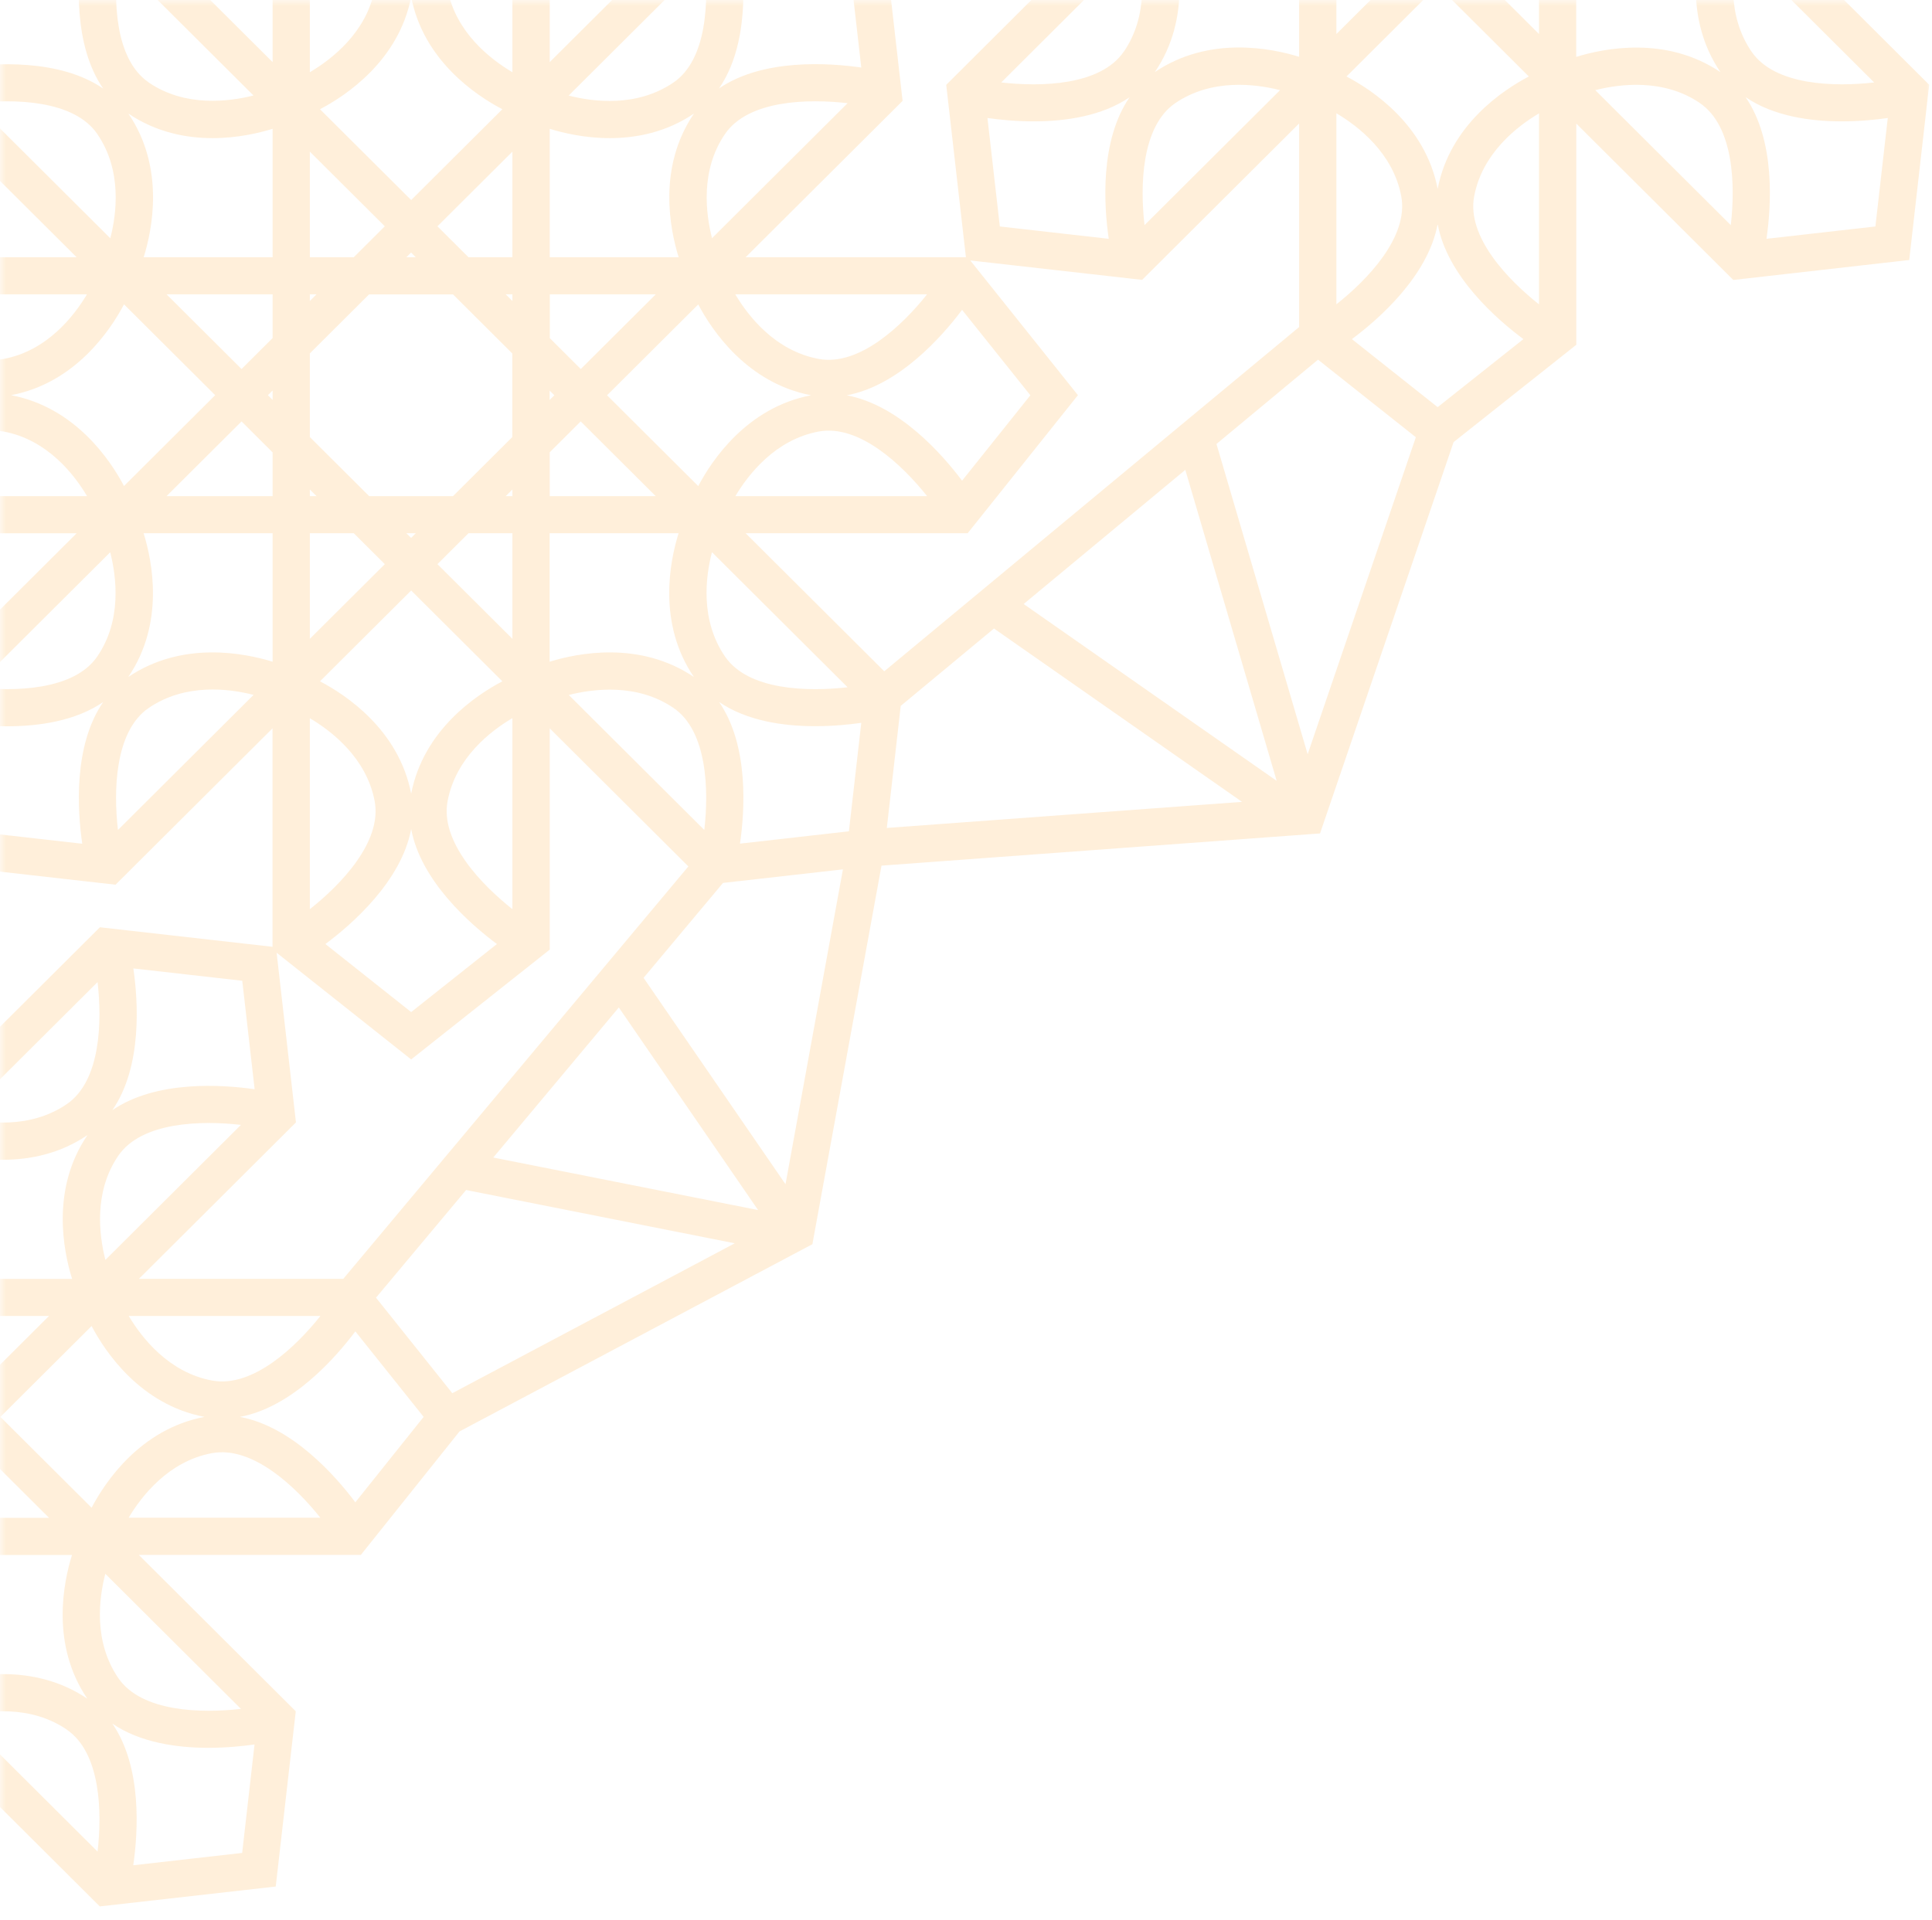 <svg width="168" height="167" viewBox="0 0 168 167" fill="none" xmlns="http://www.w3.org/2000/svg">
<mask id="mask0_1801_11295" style="mask-type:alpha" maskUnits="userSpaceOnUse" x="0" y="0" width="168" height="167">
<path d="M168 0H0V167C0 167 22.458 167 82.483 167C142.508 167 168 167 168 167V0Z" fill="#222120"/>
</mask>
<g mask="url(#mask0_1801_11295)">
<path d="M-74.984 123.234L-65.399 111.23H-46.088L-59.739 97.63L-58.004 82.386L-42.705 80.65L-29.054 94.251V75.011L-17.006 65.46L-5.306 74.741L-6.987 59.983L6.664 46.382H-12.647L-22.232 34.379L-12.647 22.375H6.664L-6.987 8.774L-5.245 -6.469L10.055 -8.197L23.706 5.403V-13.837L35.754 -23.387L47.802 -13.837V5.403L61.453 -8.197L76.396 -6.508L67.035 -18.226L76.621 -30.23H95.931L82.281 -43.831L84.023 -59.074L99.323 -60.803L112.974 -47.202V-66.45L125.021 -76L137.069 -66.45V-47.21L150.72 -60.81L166.02 -59.082L167.754 -43.838L154.104 -30.238H173.414L183 -18.234L173.414 -6.23H154.104L167.754 7.37L166.02 22.614L150.72 24.35L137.069 10.749V29.989L126.4 38.452L114.785 72.488L76.652 75.289L70.643 108.214L39.958 124.499L31.379 135.238H12.069L25.719 148.838L23.977 164.082L8.677 165.81L-4.974 152.21V171.449L-17.021 181L-29.069 171.449V152.21L-42.72 165.81L-58.02 164.082L-59.754 148.838L-46.104 135.238H-65.414L-75 123.234H-74.984ZM-42.495 161.043L-30.703 149.294C-32.825 148.746 -36.626 148.252 -39.816 150.428C-42.782 152.449 -42.89 157.648 -42.495 161.043ZM-20.173 158.535C-20.877 154.778 -23.92 152.441 -25.81 151.322V167.932C-23.123 165.81 -19.507 162.069 -20.173 158.535ZM-17.006 157.887C-15.937 152.325 -11.315 149.286 -9.077 148.105L-17.006 140.206L-24.935 148.105C-22.689 149.278 -18.074 152.325 -17.006 157.887ZM-8.195 151.322C-10.084 152.441 -13.127 154.778 -13.831 158.535C-14.497 162.061 -10.881 165.802 -8.195 167.932V151.33V151.322ZM5.805 150.428C2.638 148.267 -1.172 148.761 -3.301 149.301L8.484 161.043C8.878 157.648 8.778 152.456 5.797 150.428H5.805ZM9.157 136.881C8.607 138.995 8.112 142.782 10.295 145.961C12.324 148.915 17.543 149.023 20.95 148.63L9.157 136.881ZM133.825 9.862C131.936 10.981 128.893 13.318 128.188 17.075C127.522 20.601 131.138 24.342 133.825 26.471V9.87V9.862ZM147.824 8.967C144.657 6.807 140.848 7.301 138.719 7.841L150.503 19.582C150.898 16.188 150.797 10.996 147.816 8.967H147.824ZM151.177 -4.579C150.627 -2.466 150.132 1.322 152.315 4.501C154.344 7.455 159.562 7.563 162.969 7.17L151.177 -4.579ZM162.961 -43.63C159.555 -44.023 154.344 -43.916 152.307 -40.961C150.139 -37.806 150.635 -34.01 151.177 -31.889L162.961 -43.63ZM150.511 -56.043L138.719 -44.294C140.84 -43.746 144.642 -43.252 147.832 -45.428C150.797 -47.449 150.906 -52.648 150.511 -56.043ZM128.188 -53.535C128.893 -49.779 131.936 -47.441 133.825 -46.322V-62.932C131.138 -60.81 127.522 -57.069 128.188 -53.535ZM125.014 -52.887C123.937 -47.325 119.323 -44.286 117.085 -43.105L125.014 -35.206L132.942 -43.105C130.697 -44.278 126.082 -47.325 125.014 -52.887ZM116.21 -46.322C118.099 -47.441 121.142 -49.779 121.847 -53.535C122.513 -57.061 118.897 -60.803 116.21 -62.932V-46.33V-46.322ZM102.203 -45.428C105.37 -43.267 109.18 -43.761 111.309 -44.301L99.524 -56.043C99.129 -52.648 99.23 -47.456 102.211 -45.428H102.203ZM98.858 -31.881C99.408 -33.995 99.904 -37.782 97.72 -40.961C95.692 -43.916 90.473 -44.023 87.066 -43.63L98.858 -31.881ZM61.243 -3.438L49.451 8.311C51.573 8.859 55.374 9.353 58.564 7.177C61.53 5.156 61.638 -0.043 61.243 -3.438ZM38.921 -0.93C39.625 2.826 42.668 5.164 44.558 6.283V-10.327C41.871 -8.205 38.255 -4.464 38.921 -0.93ZM35.754 -0.275C34.678 5.287 30.063 8.327 27.825 9.5L35.754 17.399L43.683 9.5C41.437 8.327 36.822 5.28 35.754 -0.275ZM26.942 6.283C28.832 5.164 31.875 2.826 32.579 -0.93C33.245 -4.456 29.629 -8.197 26.942 -10.327V6.275V6.283ZM12.936 7.177C16.103 9.338 19.912 8.844 22.041 8.304L10.257 -3.438C9.862 -0.043 9.962 5.149 12.944 7.177H12.936ZM9.591 20.724C10.14 18.61 10.636 14.822 8.453 11.644C6.424 8.69 1.205 8.582 -2.202 8.975L9.591 20.724ZM-2.202 59.775C1.205 60.168 6.424 60.06 8.453 57.105C10.621 53.95 10.125 50.155 9.583 48.033L-2.202 59.775ZM-13.831 87.933C-13.127 91.689 -10.084 94.027 -8.195 95.146V78.536C-10.881 80.658 -14.497 84.399 -13.831 87.933ZM-17.006 88.581C-18.082 94.143 -22.697 97.182 -24.935 98.355L-17.006 106.254L-9.077 98.355C-11.323 97.182 -15.937 94.135 -17.006 88.581ZM-25.81 95.138C-23.92 94.019 -20.877 91.682 -20.173 87.925C-19.507 84.399 -23.123 80.658 -25.81 78.529V95.13V95.138ZM-39.816 96.033C-36.65 98.193 -32.84 97.699 -30.711 97.159L-42.495 85.418C-42.89 88.812 -42.79 94.004 -39.809 96.033H-39.816ZM-43.161 109.579C-42.612 107.466 -42.116 103.678 -44.3 100.499C-46.328 97.545 -51.547 97.437 -54.954 97.83L-43.161 109.579ZM-41.597 147.735C-36.89 144.557 -31.47 145.66 -29.046 146.408V135.238H-40.266C-39.514 137.652 -38.407 143.052 -41.597 147.735ZM-29.054 132.005V128.202L-31.756 125.51L-38.276 132.005H-29.054ZM-13.359 132.005L-8.202 126.868V119.6L-13.359 114.463H-20.653L-25.81 119.6V126.868L-20.653 132.005H-13.359ZM-17.416 135.238L-17.006 135.647L-16.596 135.238H-17.416ZM61.243 72.187C61.638 68.793 61.53 63.593 58.564 61.572C55.398 59.412 51.588 59.906 49.459 60.446L61.243 72.187ZM112.966 28.446V10.742L99.315 24.342L84.371 22.653L93.733 34.371L84.147 46.375H64.836L76.892 58.386L112.966 28.446ZM89.009 52.531L111.015 67.913L103.07 40.867L89.017 52.531H89.009ZM125.014 16.427C126.082 10.865 130.705 7.825 132.942 6.653L125.014 -1.247L117.085 6.653C119.33 7.825 123.945 10.873 125.014 16.427ZM137.062 -23.202L139.764 -20.51L146.283 -27.005H137.069V-23.202H137.062ZM133.825 -27.005H133.244L133.825 -26.427V-27.005ZM137.062 -18.643V-17.825L137.472 -18.234L137.062 -18.643ZM139.764 -15.95L137.062 -13.258V-9.455H146.276L139.756 -15.95H139.764ZM149.984 -10.327C151.161 -12.564 154.22 -17.162 159.795 -18.226C154.212 -19.299 151.161 -23.896 149.984 -26.126L142.056 -18.226L149.984 -10.327ZM133.825 -10.034L133.244 -9.455H133.825V-10.034ZM133.825 -14.593V-21.86L128.668 -26.998H121.375L116.218 -21.86V-14.593L121.375 -9.455H128.668L133.825 -14.593ZM125.424 -30.238L125.014 -30.647L124.603 -30.238H125.424ZM32.099 25.6L26.942 30.738V38.012L32.099 43.15H39.393L44.55 38.012V30.745L39.393 25.607H32.099V25.6ZM36.157 22.375L35.746 21.966L35.336 22.375H36.157ZM10.257 72.187L22.049 60.438C19.928 59.891 16.126 59.397 12.936 61.572C9.97 63.593 9.862 68.793 10.257 72.187ZM32.579 69.68C31.875 65.923 28.832 63.586 26.942 62.467V79.076C29.629 76.955 33.245 73.213 32.579 69.68ZM35.754 69.032C36.83 63.47 41.445 60.431 43.683 59.258L35.754 51.358L27.825 59.258C30.071 60.431 34.685 63.478 35.754 69.032ZM44.558 62.459C42.676 63.57 39.633 65.892 38.921 69.68C38.255 73.206 41.871 76.947 44.558 79.076V62.459ZM73.617 34.379C78.169 35.22 81.94 39.517 83.659 41.808L89.598 34.379L83.659 26.95C81.94 29.241 78.169 33.538 73.617 34.386V34.379ZM47.802 39.347V43.15H57.016L50.496 36.654L47.794 39.347H47.802ZM48.205 34.379L47.794 33.97V34.788L48.205 34.379ZM44.558 42.572L43.977 43.15H44.558V42.572ZM60.717 42.278C61.894 40.041 64.952 35.443 70.527 34.379C64.945 33.306 61.894 28.709 60.717 26.479L52.788 34.379L60.717 42.278ZM71.185 37.534C67.415 38.236 65.068 41.268 63.946 43.15H80.616C78.487 40.473 74.724 36.87 71.185 37.534ZM59.014 46.375H47.794V57.553C50.21 56.805 55.638 55.702 60.337 58.88C57.148 54.19 58.255 48.789 59.006 46.382L59.014 46.375ZM44.558 46.375H40.74L38.038 49.067L44.558 55.563V46.375ZM36.157 46.375H35.336L35.746 46.784L36.157 46.375ZM33.462 49.067L30.76 46.375H26.942V55.563L33.462 49.067ZM27.523 43.15L26.942 42.572V43.15H27.523ZM23.706 57.553V46.375H12.487C13.238 48.782 14.345 54.19 11.155 58.88C15.863 55.702 21.282 56.805 23.706 57.553ZM23.706 39.347L21.004 36.654L14.484 43.15H23.706V39.347ZM23.706 34.78V33.962L23.296 34.371L23.706 34.78ZM21.004 32.095L23.706 29.403V25.6H14.484L21.004 32.095ZM10.783 26.471C9.606 28.709 6.548 33.306 0.973 34.371C6.556 35.443 9.606 40.041 10.783 42.271L18.712 34.371L10.783 26.471ZM26.942 26.178L27.523 25.6H26.942V26.178ZM44.558 26.178V25.6H43.977L44.558 26.178ZM47.802 29.403L50.504 32.095L57.024 25.6H47.81V29.403H47.802ZM59.014 22.375C58.263 19.968 57.155 14.56 60.345 9.878C57.929 11.513 55.32 12.014 53.021 12.014C50.853 12.014 48.971 11.567 47.802 11.204V22.375H59.021H59.014ZM71.185 31.216C74.724 31.879 78.487 28.276 80.616 25.6H63.938C65.053 27.474 67.383 30.506 71.185 31.216ZM112.966 -13.258L110.264 -15.95L103.744 -9.455H112.958V-13.258H112.966ZM116.21 -9.455H116.791L116.21 -10.034V-9.455ZM112.966 -17.825V-18.643L112.555 -18.234L112.966 -17.825ZM101.754 -6.23C102.505 -3.823 103.612 1.584 100.422 6.267C105.13 3.089 110.55 4.192 112.966 4.94V-6.238H101.746L101.754 -6.23ZM102.203 8.967C99.238 10.988 99.129 16.188 99.524 19.582L111.309 7.841C109.18 7.301 105.37 6.807 102.203 8.967ZM98.239 8.45C95.815 10.109 92.618 10.556 89.884 10.556C88.32 10.556 86.903 10.41 85.866 10.263L86.942 19.698L96.412 20.77C96.001 17.939 95.614 12.254 98.231 8.45H98.239ZM97.72 4.501C99.888 1.345 99.392 -2.45 98.85 -4.572L87.066 7.17C90.473 7.563 95.684 7.463 97.72 4.493V4.501ZM107.979 -18.234L100.051 -26.134C98.874 -23.896 95.815 -19.299 90.24 -18.234C95.823 -17.162 98.874 -12.564 100.051 -10.334L107.979 -18.234ZM110.271 -20.51L112.974 -23.202V-27.005H103.76L110.279 -20.51H110.271ZM116.21 -26.427L116.791 -27.005H116.21V-26.427ZM124.603 -6.23L125.014 -5.821L125.424 -6.23H124.603ZM120.027 -6.23H116.21V2.958L122.73 -3.538L120.027 -6.23ZM121.847 17.067C121.142 13.31 118.099 10.973 116.21 9.854V26.464C118.897 24.342 122.513 20.601 121.847 17.067ZM61.909 48.026C61.36 50.139 60.864 53.927 63.047 57.105C65.076 60.068 70.295 60.168 73.702 59.775L61.909 48.026ZM35.754 72.103C34.91 76.639 30.597 80.395 28.297 82.108L35.754 88.025L43.21 82.108C40.911 80.395 36.598 76.639 35.754 72.103ZM-12.012 111.23H-8.195V102.042L-14.714 108.538L-12.012 111.23ZM-17.006 110.821L-17.416 111.23H-16.596L-17.006 110.821ZM-2.256 120.951L4.264 114.455H-4.95V118.258L-2.248 120.951H-2.256ZM-4.958 122.825V123.643L-4.548 123.234L-4.958 122.825ZM7.593 98.733C5.177 100.368 2.568 100.87 0.268 100.87C-1.9 100.87 -3.781 100.422 -4.95 100.06V111.23H6.269C5.518 108.823 4.411 103.416 7.601 98.733H7.593ZM-8.195 114.455H-8.775L-8.195 115.034V114.455ZM5.805 96.033C8.77 94.012 8.878 88.812 8.484 85.418L-3.309 97.167C-1.187 97.715 2.614 98.208 5.805 96.033ZM9.769 96.557C13.586 93.942 19.3 94.328 22.142 94.737L21.066 85.302L11.596 84.23C12.007 87.061 12.394 92.762 9.769 96.557ZM10.295 100.507C8.127 103.662 8.623 107.458 9.165 109.579L20.95 97.838C17.543 97.445 12.332 97.552 10.295 100.507ZM0.036 123.234L7.965 131.134C9.142 128.896 12.2 124.299 17.775 123.234C12.192 122.162 9.142 117.564 7.965 115.334L0.036 123.234ZM-2.256 125.518L-4.958 128.21V132.013H4.264L-2.256 125.518ZM-8.195 131.435L-8.775 132.013H-8.195V131.435ZM-29.054 118.258V114.455H-38.268L-31.748 120.951L-29.046 118.258H-29.054ZM-29.464 123.234L-29.054 123.643V122.825L-29.464 123.234ZM-25.81 115.034L-25.229 114.455H-25.81V115.034ZM-25.81 131.435V132.013H-25.229L-25.81 131.435ZM-41.977 115.327C-43.154 117.564 -46.212 122.162 -51.787 123.226C-46.204 124.299 -43.154 128.896 -41.977 131.126L-34.048 123.226L-41.977 115.327ZM-52.437 120.071C-48.666 119.369 -46.32 116.337 -45.198 114.455H-61.868C-59.739 117.132 -55.983 120.735 -52.437 120.071ZM-29.054 111.23V100.06C-30.231 100.422 -32.112 100.87 -34.273 100.87C-36.564 100.87 -39.181 100.368 -41.597 98.733C-38.407 103.423 -39.514 108.823 -40.266 111.23H-29.046H-29.054ZM-25.81 111.23H-21.992L-19.29 108.538L-25.81 102.042V111.23ZM8.693 80.65L23.698 82.347V63.347L10.048 76.947L-4.958 75.25V94.243L8.693 80.642V80.65ZM7.152 73.383C6.741 70.552 6.354 64.866 8.971 61.063C6.548 62.722 3.35 63.169 0.617 63.169C-0.947 63.169 -2.364 63.023 -3.402 62.876L-2.325 72.311L7.144 73.383H7.152ZM0.323 37.534C-3.216 36.87 -6.971 40.473 -9.108 43.15H7.57C6.455 41.275 4.124 38.244 0.323 37.534ZM0.323 31.216C4.093 30.514 6.439 27.482 7.562 25.6H-9.108C-6.979 28.276 -3.216 31.887 0.323 31.216ZM23.706 22.375V11.204C22.529 11.567 20.648 12.014 18.487 12.014C16.195 12.014 13.578 11.513 11.163 9.878C14.353 14.568 13.245 19.968 12.494 22.375H23.714H23.706ZM26.942 22.375H30.76L33.462 19.683L26.942 13.187V22.375ZM38.038 19.683L40.74 22.375H44.558V13.187L38.038 19.683ZM61.917 20.716L73.702 8.975C70.295 8.582 65.084 8.682 63.047 11.652C60.88 14.807 61.375 18.603 61.917 20.724V20.716ZM64.836 22.375H83.992L82.281 7.378L95.931 -6.223H76.776L78.487 8.774L64.836 22.375ZM96.822 -9.455C95.699 -11.337 93.353 -14.369 89.582 -15.071C86.044 -15.735 82.281 -12.132 80.151 -9.455H96.822ZM89.582 -21.389C93.353 -22.091 95.699 -25.123 96.822 -27.005H80.151C82.281 -24.328 86.036 -20.726 89.582 -21.389ZM112.966 -30.238V-41.408C111.789 -41.046 109.907 -40.598 107.747 -40.598C105.455 -40.598 102.838 -41.1 100.422 -42.735C103.612 -38.045 102.505 -32.645 101.754 -30.238H112.974H112.966ZM116.21 -30.238H120.027L122.73 -32.93L116.21 -39.426V-30.238ZM127.306 -32.922L130.008 -30.23H133.825V-39.418L127.306 -32.922ZM137.062 -30.238H148.281C147.53 -32.645 146.423 -38.053 149.613 -42.735C147.197 -41.1 144.588 -40.598 142.288 -40.598C140.12 -40.598 138.239 -41.046 137.069 -41.408V-30.238H137.062ZM160.445 -21.389C163.991 -20.733 167.747 -24.328 169.876 -27.005H153.205C154.328 -25.123 156.674 -22.091 160.445 -21.389ZM160.445 -15.071C156.674 -14.369 154.328 -11.337 153.205 -9.455H169.876C167.747 -12.132 163.984 -15.735 160.445 -15.071ZM137.062 -6.23V4.948C139.477 4.2 144.905 3.096 149.605 6.275C146.415 1.584 147.522 -3.816 148.273 -6.223H137.054L137.062 -6.23ZM133.825 -6.23H130.008L127.306 -3.538L133.825 2.958V-6.23ZM125.014 19.49C124.17 24.026 119.857 27.783 117.557 29.495L125.014 35.412L132.47 29.495C130.17 27.783 125.85 24.026 125.014 19.49ZM114.607 31.285L105.78 38.614L113.709 65.599L123.117 38.028L114.615 31.285H114.607ZM86.431 54.668L78.324 61.395L77.116 72.01L108.003 69.742L86.439 54.668H86.431ZM74.902 62.868C73.864 63.015 72.455 63.161 70.883 63.161C68.15 63.161 64.952 62.714 62.529 61.055C65.146 64.859 64.759 70.544 64.348 73.375L73.818 72.303L74.894 62.868H74.902ZM47.802 63.354V82.594L35.754 92.145L24.055 82.864L25.735 97.622L12.084 111.223H29.854L59.858 75.358L47.802 63.347V63.354ZM42.893 100.677L65.92 105.244L53.81 87.624L42.893 100.677ZM40.531 103.5L32.696 112.866L39.331 121.174L63.892 108.137L40.524 103.5H40.531ZM11.194 114.455C12.316 116.337 14.662 119.369 18.433 120.071C21.979 120.735 25.735 117.132 27.864 114.455H11.194ZM18.425 126.389C14.655 127.091 12.309 130.123 11.186 132.005H27.856C25.727 129.328 21.964 125.726 18.425 126.389ZM-4.958 135.238V146.416C-2.535 145.668 2.885 144.565 7.593 147.743C4.403 143.052 5.51 137.652 6.261 135.245H-4.958V135.238ZM-8.195 135.238H-12.012L-14.714 137.93L-8.195 144.426V135.238ZM-19.298 137.922L-22 135.23H-25.817V144.418L-19.298 137.922ZM-43.169 136.889L-54.954 148.63C-51.547 149.023 -46.336 148.915 -44.3 145.961C-42.132 142.806 -42.627 139.01 -43.169 136.889ZM-52.437 126.389C-55.976 125.726 -59.739 129.328 -61.868 132.005H-45.198C-46.32 130.123 -48.666 127.091 -52.437 126.389ZM-64.911 130.663C-63.192 128.372 -59.421 124.075 -54.868 123.234C-59.421 122.393 -63.192 118.088 -64.911 115.797L-70.85 123.234L-64.911 130.663ZM-56.154 94.737C-53.312 94.328 -47.59 93.942 -43.781 96.557C-46.406 92.754 -46.018 87.061 -45.608 84.23L-55.078 85.302L-56.154 94.737ZM-24.462 75.505C-22.163 77.217 -17.842 80.974 -17.006 85.51C-16.162 80.974 -11.849 77.217 -9.55 75.505L-17.006 69.588L-24.462 75.505ZM-12.151 41.808C-10.432 39.517 -6.654 35.22 -2.109 34.379C-6.661 33.538 -10.432 29.233 -12.151 26.942L-18.09 34.371L-12.151 41.808ZM-3.402 5.881C-0.56 5.473 5.162 5.087 8.971 7.702C6.347 3.899 6.734 -1.794 7.144 -4.626L-2.325 -3.553L-3.402 5.881ZM28.29 -13.351C30.59 -11.638 34.902 -7.881 35.746 -3.345C36.59 -7.881 40.903 -11.638 43.203 -13.351L35.746 -19.268L28.29 -13.351ZM64.348 -4.633C64.759 -1.802 65.146 3.899 62.521 7.694C66.338 5.079 72.052 5.465 74.894 5.874L73.818 -3.561L64.348 -4.633ZM77.109 -10.797C78.828 -13.088 82.598 -17.385 87.151 -18.226C82.598 -19.067 78.828 -23.372 77.109 -25.663L71.17 -18.234L77.109 -10.805V-10.797ZM85.866 -46.724C88.707 -47.132 94.429 -47.518 98.239 -44.903C95.614 -48.706 96.001 -54.4 96.412 -57.231L86.942 -56.158L85.866 -46.724ZM117.557 -65.963C119.857 -64.251 124.177 -60.494 125.014 -55.958C125.858 -60.494 130.17 -64.251 132.47 -65.963L125.014 -71.88L117.557 -65.963ZM153.616 -57.238C154.026 -54.407 154.413 -48.706 151.789 -44.911C155.606 -47.526 161.32 -47.14 164.162 -46.731L163.085 -56.166L153.616 -57.238ZM172.919 -25.663C171.2 -23.372 167.429 -19.075 162.876 -18.226C167.429 -17.385 171.2 -13.088 172.919 -10.797L178.858 -18.226L172.919 -25.655V-25.663ZM164.162 10.263C163.124 10.41 161.715 10.556 160.143 10.556C157.41 10.556 154.22 10.109 151.789 8.45C154.406 12.254 154.018 17.939 153.608 20.77L163.078 19.698L164.154 10.263H164.162ZM73.299 75.613L62.87 76.793L55.963 85.047L68.305 102.999L73.299 75.605V75.613ZM30.899 115.797C29.18 118.088 25.41 122.393 20.857 123.234C25.41 124.075 29.18 128.372 30.899 130.663L36.838 123.234L30.899 115.797ZM22.142 151.724C21.105 151.87 19.695 152.017 18.123 152.017C15.39 152.017 12.192 151.569 9.769 149.911C12.386 153.714 11.999 159.399 11.588 162.231L21.058 161.158L22.134 151.716L22.142 151.724ZM-9.542 170.963C-11.841 169.251 -16.162 165.494 -16.998 160.958C-17.842 165.494 -22.155 169.251 -24.455 170.963L-16.998 176.88L-9.542 170.963ZM-45.6 162.238C-46.011 159.407 -46.398 153.722 -43.781 149.918C-46.204 151.577 -49.402 152.024 -52.135 152.024C-53.699 152.024 -55.116 151.878 -56.154 151.731L-55.078 161.174L-45.608 162.246L-45.6 162.238Z" fill="#FFC36C" fill-opacity="0.25"/>
</g>
</svg>
